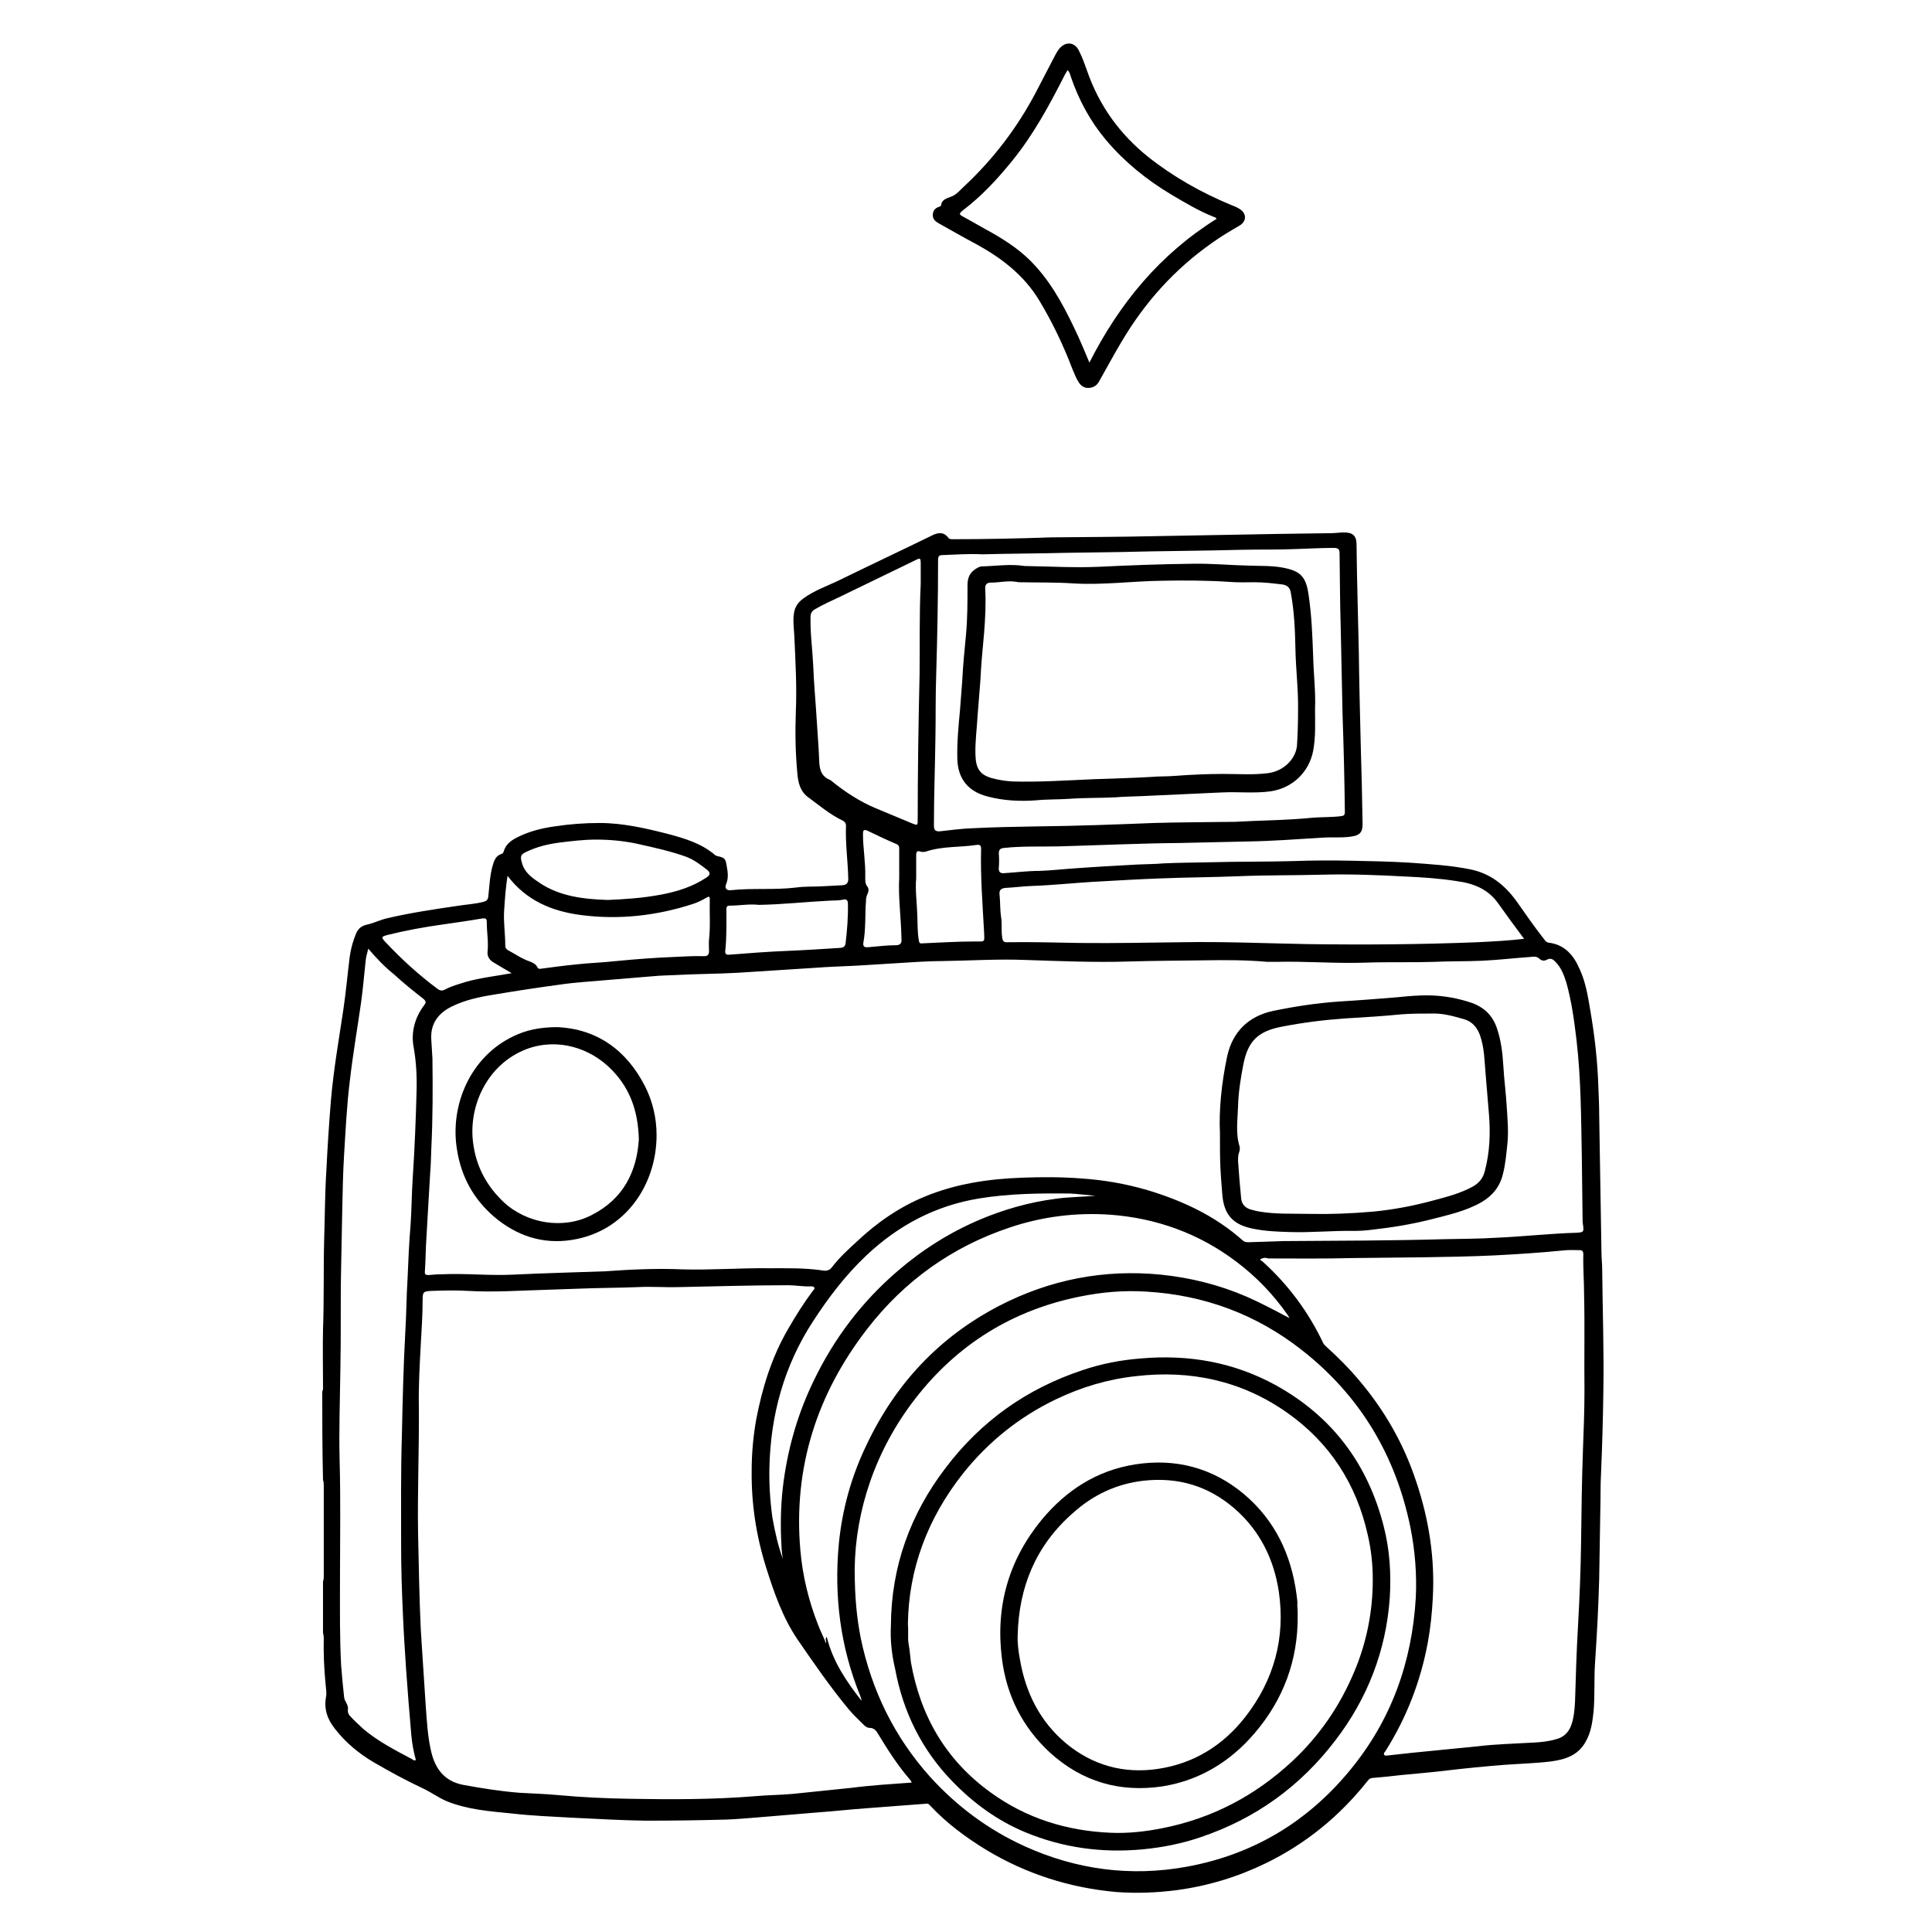 <?xml version="1.0" encoding="utf-8"?>
<!-- Generator: Adobe Illustrator 23.0.1, SVG Export Plug-In . SVG Version: 6.00 Build 0)  -->
<svg version="1.1" id="Layer_1" xmlns="http://www.w3.org/2000/svg" xmlns:xlink="http://www.w3.org/1999/xlink" x="0px" y="0px"
	 viewBox="0 0 512 512" style="enable-background:new 0 0 512 512;" xml:space="preserve">
<g id="pCL8Wh.tif">
	<g>
		<path d="M85.4,368.8c0.3-0.6,0.2-1.2,0.2-1.7c0-4.9-0.1-9.9,0-14.8c0.3-7.9,0.1-15.8,0.3-23.6c0.2-6.2,0.2-12.5,0.6-18.7
			c0.3-6.1,0.7-12.3,1.2-18.4c0.7-8.1,2.1-16.1,3.3-24.1c0.7-4.7,1.1-9.4,1.7-14.1c0.3-2.1,0.9-4.2,1.7-6.1c0.6-1.3,1.5-2,3-2.3
			c1.8-0.4,3.5-1.3,5.4-1.7c6-1.4,12.1-2.3,18.2-3.2c2.4-0.4,4.8-0.5,7.1-1.1c0.8-0.2,1.2-0.5,1.3-1.4c0.3-2.7,0.4-5.4,1.1-8
			c0.4-1.4,0.8-2.8,2.4-3.3c0.4-0.1,0.5-0.4,0.6-0.7c0.5-1.7,1.7-2.7,3.2-3.5c3.2-1.7,6.7-2.6,10.3-3.1c3.9-0.6,7.9-0.9,11.9-0.9
			c6.2,0,12.2,1.4,18.1,2.9c4.5,1.2,8.9,2.5,12.5,5.6c0.2,0.2,0.5,0.2,0.7,0.3c1.9,0.4,2.1,0.7,2.4,2.7c0.3,1.6,0.5,3.1-0.2,4.8
			c-0.4,0.9,0.1,1.7,1.4,1.5c5.7-0.6,11.5,0,17.2-0.7c2.1-0.3,4.2-0.2,6.4-0.3c1.9-0.1,3.9-0.2,5.8-0.3c1.1-0.1,1.6-0.5,1.6-1.7
			c-0.1-4.7-0.8-9.4-0.6-14.1c0-0.6-0.3-1-0.8-1.3c-3.4-1.6-6.2-4-9.2-6.2c-2.2-1.6-2.7-4-2.9-6.4c-0.5-5.4-0.6-10.8-0.4-16.2
			c0.3-6.7-0.1-13.5-0.4-20.2c-0.1-2-0.4-4-0.1-5.9c0.2-1.7,1.1-3,2.5-4c2.7-2,5.8-3.1,8.8-4.5c8.4-4.1,16.9-8.1,25.3-12.2
			c1.6-0.8,3.1-1,4.3,0.6c0.3,0.4,0.8,0.4,1.2,0.4c8.8,0,17.6-0.2,26.3-0.5c0.2,0,0.5,0,0.7,0c8.6-0.1,17.3-0.1,25.9-0.3
			c11-0.2,22-0.4,33-0.6c4.8-0.1,9.5-0.1,14.3-0.2c1.2,0,2.3-0.2,3.5-0.2c2.3,0,3.3,0.9,3.3,3.2c0.1,9.5,0.4,18.9,0.6,28.4
			c0.1,8.1,0.3,16.2,0.5,24.3c0.2,7.1,0.4,14.3,0.5,21.4c0,2.2-0.8,3-3,3.3c-2.6,0.4-5.2,0.1-7.8,0.3c-6.6,0.4-13.2,0.9-19.7,1
			c-6,0.1-11.9,0.3-17.9,0.4c-10.7,0.1-21.4,0.6-32.1,0.9c-4.8,0.1-9.6-0.1-14.4,0.4c-1.1,0.1-1.5,0.4-1.5,1.5
			c0.1,1.2,0.1,2.4,0,3.7c-0.1,1.1,0.3,1.6,1.4,1.5c3.1-0.2,6.2-0.6,9.3-0.6c3.2-0.1,6.5-0.5,9.7-0.7c5.5-0.4,11-0.7,16.5-1
			c2.3-0.1,4.5-0.1,6.8-0.3c4.2-0.2,8.5-0.2,12.8-0.3c7.1-0.2,14.3-0.1,21.4-0.3c5.2-0.2,10.3-0.2,15.5-0.1
			c5.1,0.1,10.1,0.2,15.2,0.5c5.5,0.4,11,0.7,16.4,1.8c5.3,1.1,9,4.1,12.1,8.3c2.4,3.4,4.8,6.9,7.4,10.2c0.3,0.4,0.6,0.8,1.1,0.9
			c4.4,0.5,6.8,3.4,8.4,7.2c1.5,3.3,2.1,6.9,2.7,10.5c1.2,6.9,2,13.9,2.2,21c0.1,2.3,0.2,4.6,0.2,6.9c0.2,12.1,0.4,24.2,0.6,36.2
			c0,1.7,0.2,3.3,0.2,5c0.1,10.8,0.5,21.6,0.3,32.5c-0.1,7.1-0.3,14.1-0.6,21.2c-0.2,3.3-0.1,6.6-0.2,9.9
			c-0.1,6.1-0.2,12.1-0.3,18.2c-0.2,7.5-0.6,14.9-1.1,22.3c-0.3,4.3,0,8.7-0.4,13c-0.3,2.8-0.7,5.5-2.1,7.9c-2,3.6-5.4,4.7-9.2,5.2
			c-4.1,0.5-8.2,0.6-12.3,0.9c-5.1,0.4-10.2,0.9-15.3,1.5c-4,0.5-8,0.8-12,1.2c-2.6,0.3-5.3,0.6-7.9,0.8c-0.5,0.1-0.8,0.4-1.1,0.8
			c-7.4,9.3-16.3,16.6-27,21.8c-7.4,3.6-15.3,6-23.5,7.1c-5.4,0.7-10.7,0.9-16.1,0.5c-12.3-1.1-23.9-4.8-34.5-11.2
			c-5.4-3.3-10.5-7.1-14.8-11.7c-0.3-0.3-0.5-0.6-1-0.5c-5.3,0.4-10.5,0.8-15.8,1.2c-4.3,0.3-8.6,0.8-12.9,1.1
			c-5.2,0.4-10.4,0.9-15.6,1.3c-2.8,0.2-5.7,0.5-8.5,0.6c-7.2,0.2-14.5,0.3-21.7,0.3c-6.5-0.1-13.1-0.5-19.6-0.8
			c-5.2-0.3-10.5-0.5-15.7-1.1c-5.9-0.6-11.8-1-17.4-3.3c-2.1-0.9-4-2.3-6.1-3.3c-4.5-2.1-8.9-4.5-13.2-7c-3.9-2.3-7.4-5.2-10.2-8.8
			c-2-2.5-3-5.2-2.4-8.5c0.2-1,0-2.2-0.1-3.2c-0.4-4.1-0.6-8.3-0.5-12.5c0-0.4-0.1-0.9-0.2-1.3c0-4.5,0-9.1,0-13.6
			c0.2-0.5,0.2-1,0.2-1.5c0-7.9,0-15.9,0-23.8c0-0.5,0-1.1-0.2-1.6C85.4,383.6,85.4,376.2,85.4,368.8z M181,336.4
			c7.7,0.2,15.3-0.4,22.9-0.3c4.5,0,9-0.1,13.5,0.5c1.1,0.2,2.2,0.4,3.1-0.8c1.9-2.5,4.3-4.7,6.6-6.8c5.3-5,11.2-9.1,18-11.9
			c8.2-3.4,17-4.7,25.8-5c5.2-0.2,10.4-0.2,15.6,0.2c6,0.4,11.8,1.4,17.6,3.1c9.3,2.8,17.9,6.8,25.2,13.3c0.5,0.5,1.1,0.5,1.7,0.5
			c3.1-0.1,6.2-0.2,9.2-0.3c14.1-0.1,28.2-0.1,42.4-0.5c4.7-0.1,9.5-0.1,14.2-0.4c6.9-0.3,13.9-1.1,20.8-1.3
			c2.1-0.1,2.2-0.2,1.9-2.2c-0.1-0.5-0.1-1-0.1-1.5c-0.1-5.5-0.1-11-0.2-16.4c-0.2-10.3-0.2-20.6-1.4-30.9
			c-0.6-5.1-1.3-10.3-2.7-15.3c-0.6-1.9-1.3-3.8-2.7-5.3c-0.7-0.8-1.4-1.4-2.6-0.7c-0.6,0.3-1.3,0.2-1.8-0.3
			c-0.7-0.7-1.5-0.6-2.4-0.5c-4.2,0.3-8.5,0.8-12.7,1c-4.2,0.2-8.5,0.1-12.8,0.3c-6,0.2-11.9,0-17.9,0.2c-8,0.3-16-0.4-24-0.2
			c-0.8,0-1.5,0-2.3,0c-5.6-0.5-11.3-0.5-17-0.4c-6.5,0.1-13,0.1-19.5,0.3c-9.2,0.3-18.4-0.1-27.6-0.4c-7.5-0.3-14.9,0.2-22.4,0.3
			c-2,0-4,0.1-6,0.2c-5.4,0.3-10.8,0.7-16.2,1c-3.8,0.2-7.7,0.3-11.5,0.6c-6.8,0.4-13.5,0.9-20.3,1.3c-5.5,0.3-10.9,0.3-16.4,0.6
			c-1.9,0.1-3.9,0.1-5.8,0.3c-4,0.3-8.1,0.7-12.1,1c-4.2,0.4-8.4,0.6-12.5,1.2c-5.9,0.8-11.9,1.7-17.8,2.7c-3.8,0.6-7.5,1.4-11,3.1
			c-3.7,1.8-5.8,4.6-5.5,8.9c0.1,1.6,0.2,3.2,0.3,4.9c0.1,8,0.1,15.9-0.3,23.9c-0.1,2.2-0.1,4.3-0.3,6.5c-0.3,5.7-0.7,11.4-1,17.2
			c-0.2,2.9-0.2,5.9-0.4,8.8c-0.1,0.9,0.3,1,1,1c1.2-0.1,2.3-0.2,3.5-0.2c6.2-0.3,12.5,0.4,18.7,0.1c8.2-0.4,16.4-0.6,24.7-0.9
			C167.3,336.4,174.2,336.1,181,336.4z M241.6,472.4c-0.1-0.3-0.2-0.5-0.3-0.6c-3.3-3.8-6-8-8.6-12.3c-0.5-0.9-1.1-1.6-2.3-1.6
			c-0.5,0-1-0.3-1.4-0.7c-1.3-1.3-2.7-2.6-3.9-4c-5-6-9.4-12.4-13.8-18.8c-3.9-5.8-6.2-12.4-8.3-19.1c-2.6-8.3-3.9-16.8-3.8-25.5
			c0-4.6,0.4-9.1,1.2-13.6c1.6-8.4,4.1-16.5,8.4-23.9c2-3.5,4.2-7,6.6-10.2c0.2-0.3,0.6-0.5,0.4-0.9c-0.2-0.3-0.6-0.3-0.9-0.3
			c-2,0.1-4-0.3-6-0.3c-9.7,0-19.4,0.3-29.2,0.5c-3.6,0.1-7.1-0.2-10.7,0c-5.1,0.2-10.2,0.2-15.3,0.4c-2.9,0.1-5.8,0.2-8.7,0.3
			c-7,0.2-14,0.7-21,0.3c-3.2-0.2-6.4-0.1-9.6,0c-2.3,0.1-2.4,0.3-2.4,2.6c0,3.9-0.3,7.9-0.5,11.8c-0.3,5.5-0.6,10.9-0.5,16.4
			c0.1,11.3-0.4,22.5-0.2,33.8c0.2,8.3,0.3,16.5,0.7,24.8c0.1,1.6,0.2,3.2,0.3,4.9c0.3,5.1,0.7,10.2,1,15.3
			c0.3,4.1,0.5,8.2,1.4,12.2c1,4.6,3.4,8.1,8.5,9.1c4.9,0.9,9.9,1.7,14.9,2.1c3.4,0.2,6.8,0.3,10.1,0.6c6.4,0.6,12.9,0.9,19.3,1
			c11.1,0.2,22.2,0.2,33.2-0.7c3.3-0.3,6.6-0.3,9.9-0.6c5.2-0.5,10.3-1.1,15.5-1.6C231,473.1,236.2,472.8,241.6,472.4z M333.9,333.8
			c0.3,0.3,0.6,0.4,0.8,0.6c6.7,6.1,12,13.2,15.9,21.4c0.2,0.5,0.6,0.8,0.9,1.1c3.1,2.8,6,5.7,8.6,8.8c6.8,8,11.9,16.9,15.2,26.9
			c3.4,10.1,5,20.4,4.4,31c-0.2,3.9-0.6,7.7-1.3,11.6c-1.9,10.3-5.6,19.9-11.2,28.8c-0.2,0.3-0.6,0.6-0.4,1c0.2,0.4,0.7,0.2,1.1,0.2
			c2.2-0.2,4.3-0.5,6.4-0.7c5.7-0.6,11.5-1.1,17.2-1.7c4.9-0.6,9.9-0.7,14.9-1c2-0.1,4-0.3,6-0.9c2-0.5,3.3-1.8,4-3.7
			c0.7-2,0.9-4.2,1-6.3c0.2-6.7,0.4-13.5,0.8-20.2c0.4-7.2,0.7-14.5,0.8-21.7c0.1-8.3,0.2-16.6,0.5-24.8c0.2-5.2,0.4-10.5,0.4-15.7
			c-0.1-8.5,0.1-16.9-0.1-25.4c0-3.6-0.3-7.1-0.2-10.7c0-0.7-0.2-1.1-1-1.1c-1.5,0-3-0.1-4.5,0.1c-6.1,0.6-12.2,1-18.2,1.3
			c-6.3,0.3-12.7,0.4-19,0.5c-6.2,0.1-12.5,0.1-18.7,0.2c-7.4,0.2-14.8,0.1-22.1,0.1C335.5,333.3,334.8,333.2,333.9,333.8z
			 M226.5,415.7c0,7.9,0.6,13.2,1.6,18.4c2.9,13.9,8.9,26.2,18.4,36.8c7.1,7.8,15.4,14,25.1,18.4c13.7,6.2,28.1,8.1,42.9,5.4
			c17.5-3.2,31.9-11.8,43.2-25.5c11-13.3,16.5-28.7,17.5-45.8c0.3-6.2-0.2-12.4-1.4-18.5c-3.9-19.2-13.4-35.1-28.9-47.2
			c-12-9.4-25.8-14.5-41-15.4c-5.9-0.4-11.8,0.1-17.7,1.3c-17.9,3.6-32.5,12.7-43.6,27C231.8,384.5,226.7,400.6,226.5,415.7z
			 M97.6,251.4c-0.3,1.2-0.6,2.2-0.7,3.2c-0.4,3.7-0.7,7.4-1.2,11c-1,7-2.2,13.9-3,20.9c-0.8,6.4-1.1,12.9-1.5,19.3
			c-0.3,4.9-0.4,9.8-0.5,14.8c-0.1,5.1-0.2,10.2-0.3,15.3c-0.2,9.1,0,18.1-0.2,27.2c-0.1,7.9-0.4,15.8-0.2,23.8
			c0.3,10.6,0.1,21.3,0.1,31.9c0,7.5-0.1,15,0.3,22.5c0.2,2.8,0.5,5.7,0.8,8.5c0.1,1.1,1.2,2,1,3.2c-0.1,0.8,0.2,1.4,0.6,1.8
			c1.1,1.2,2.3,2.3,3.5,3.4c3.9,3.3,8.4,5.6,12.9,8c0.3,0.2,0.6,0.5,1,0.2c-0.6-2.2-1-4.4-1.2-6.6c-0.5-5.9-1-11.8-1.4-17.7
			c-0.3-4.6-0.6-9.2-0.8-13.8c-0.3-6.3-0.5-12.7-0.5-19c0-9.6-0.1-19.2,0.2-28.8c0.2-9.1,0.4-18.2,0.9-27.3
			c0.3-4.7,0.3-9.5,0.6-14.2c0.2-4.8,0.4-9.6,0.8-14.3c0.3-4.3,0.3-8.6,0.6-12.9c0.5-7.6,0.8-15.2,1-22.8c0.1-3.9-0.1-7.7-0.8-11.6
			c-0.7-3.8,0.3-7.7,2.8-11c0.5-0.7,0.6-1-0.2-1.7c-2.7-2.1-5.3-4.2-7.8-6.5C101.9,256.2,99.8,254,97.6,251.4z M341.7,349.3
			c-0.1-0.2-0.2-0.4-0.3-0.6c-3.8-5.5-8.4-10.3-13.7-14.3c-9.9-7.5-21.2-11.6-33.6-12.5c-9-0.6-17.9,0.5-26.5,3.4
			c-15.3,5.1-28,14.2-37.8,26.9c-13.3,17.2-19.6,36.7-17.7,58.6c0.6,6.9,2.2,13.4,4.7,19.8c0.6,1.6,1.4,3.1,2.1,4.9
			c0.2-0.7-0.4-1.1,0.2-1.7c1.6,6.5,5.2,11.8,9.2,16.9c0-0.4-0.2-0.8-0.3-1.2c-5.3-13-7-26.5-5.7-40.4c0.9-9.1,3.3-17.8,7.3-26.1
			c7.7-16.3,19.3-28.7,35.3-37c13.4-6.9,27.7-9.7,42.8-8.2c7.8,0.8,15.4,2.7,22.6,5.8C334.2,345.3,337.9,347.3,341.7,349.3z
			 M403.9,248.8c-2.4-3.2-4.6-6.2-6.8-9.3c-2.7-3.9-6.6-5.4-11.1-6c-4.4-0.7-8.9-1-13.3-1.2c-7.4-0.4-14.8-0.7-22.2-0.5
			c-7.4,0.2-14.8,0.1-22.1,0.4c-7,0.3-14.1,0.3-21.2,0.6c-5.3,0.2-10.6,0.5-15.8,0.8c-6.1,0.3-12.1,1-18.2,1.2
			c-2.3,0.1-4.5,0.4-6.7,0.5c-1.2,0.1-1.8,0.6-1.6,1.9c0.2,1.9,0.1,3.9,0.4,5.8c0.3,1.9,0,3.7,0.3,5.5c0.1,0.8,0.4,1.3,1.4,1.2
			c6.5-0.1,12.9,0.1,19.4,0.2c9,0.1,17.9-0.1,26.9-0.2c11.1-0.2,22.2,0.3,33.3,0.5c15,0.2,30,0.1,44.9-0.5
			C395.5,249.5,399.6,249.3,403.9,248.8z M260.3,146.9c-3.8-0.2-7.2,0.1-10.5,0.2c-1,0-1.2,0.4-1.2,1.3c0,10.2-0.2,20.4-0.5,30.5
			c-0.2,5.5-0.1,10.9-0.2,16.4c-0.1,7.8-0.4,15.6-0.4,23.4c0,1.2,0.3,1.7,1.6,1.6c2.8-0.3,5.6-0.7,8.5-0.8
			c5.8-0.3,11.6-0.4,17.4-0.5c10.3-0.1,20.5-0.5,30.8-0.9c6.8-0.2,13.7-0.2,20.5-0.3c0.3,0,0.5,0,0.8,0c6.9-0.4,13.9-0.4,20.8-1.1
			c2.5-0.2,5-0.1,7.4-0.4c0.9-0.1,1.1-0.3,1.1-1.2c-0.1-8.5-0.3-16.9-0.6-25.4c-0.2-7.9-0.3-15.7-0.5-23.6
			c-0.2-6.5-0.2-12.9-0.3-19.4c0-1.1-0.3-1.5-1.5-1.5c-3.4,0-6.7,0.2-10,0.3c-4.8,0.2-9.7,0.1-14.5,0.2c-10.7,0.3-21.4,0.3-32.2,0.6
			c-4.7,0.1-9.4,0.1-14.1,0.2C275,146.7,267.5,146.7,260.3,146.9z M244,154.8c0-1.8,0-3.5,0-5.3c0-1.7-0.1-1.7-1.5-1
			c-6.6,3.2-13.2,6.4-19.8,9.6c-2.3,1.1-4.6,2.1-6.8,3.4c-0.8,0.5-1.1,1.1-1.1,2c-0.1,4.3,0.5,8.5,0.7,12.7c0.2,5.2,0.7,10.4,1,15.5
			c0.2,3.4,0.5,6.8,0.6,10.1c0.1,2.2,0.6,4,2.9,4.9c0.2,0.1,0.3,0.2,0.4,0.3c3.6,2.9,7.4,5.4,11.7,7.2c3.2,1.3,6.4,2.7,9.6,4
			c1.5,0.6,1.5,0.6,1.5-1.1c0-12.8,0.2-25.6,0.5-38.4C243.8,170.9,243.6,162.8,244,154.8z M207.5,413.2c-0.4-1.8-0.4-3.7-0.5-5.5
			c-0.2-5.1,0-10.3,0.7-15.4c1.3-9.3,3.9-18.1,8-26.5c5.4-11.2,12.7-20.8,22.1-28.9c6.6-5.7,13.9-10.3,21.9-13.7
			c6.4-2.7,13.1-4.6,20-5.5c3.5-0.5,6.9-0.5,10.6-0.8c-2.4-0.2-4.6-0.5-6.7-0.6c-8-0.1-16.1,0-24.1,1.3
			c-11.6,1.9-21.4,7.1-29.9,15.1c-5.5,5.2-10,11.1-14.1,17.4c-7.7,11.8-11.3,24.9-11.6,38.9c-0.1,4.4,0.2,8.9,0.8,13.2
			C205.4,406.1,206.2,409.7,207.5,413.2z M134.5,232.1c-0.5,3.2-0.7,6.2-0.9,9.2c-0.2,3.1,0.3,6.1,0.3,9.2c0,0.6,0.2,1,0.7,1.3
			c1.9,1,3.7,2.3,5.8,3c0.8,0.3,1.6,0.7,2,1.5c0.2,0.5,0.6,0.5,1.1,0.4c3-0.4,6-0.8,9-1.1c3.5-0.4,7.1-0.5,10.7-0.9
			c5.2-0.5,10.3-0.9,15.5-1.1c2.6-0.1,5.2-0.3,7.9-0.2c0.9,0,1.3-0.4,1.3-1.3c0-1-0.1-2.1,0-3.1c0.4-3.6,0.1-7.1,0.2-10.7
			c0-0.9-0.3-0.7-0.9-0.4c-1.2,0.7-2.4,1.3-3.7,1.7c-9.6,3.1-19.5,4.2-29.5,2.9C146.2,241.5,139.4,238.6,134.5,232.1z M161.1,238.5
			c4.5-0.2,9.2-0.5,14-1.4c4.3-0.8,8.5-2.1,12.2-4.6c0.9-0.6,1-1.2,0.2-1.9c-1.8-1.4-3.6-2.8-5.8-3.6c-3.9-1.4-8-2.3-12-3.2
			c-3.8-0.9-7.8-1.3-11.7-1.3c-3.3,0-6.6,0.4-9.8,0.8c-3,0.4-5.9,1.1-8.6,2.4c-1.6,0.7-1.8,1.2-1.3,2.9c0.7,2.7,2.8,4.1,4.9,5.5
			C148.4,237.5,154.5,238.3,161.1,238.5z M242.8,232.8c-0.3,2.9,0.2,6.4,0.3,9.9c0.1,2.2,0,4.3,0.4,6.5c0.1,0.6,0.2,0.9,0.9,0.8
			c4.7-0.2,9.3-0.5,14-0.5c2.7,0,2.5,0.3,2.4-2.4c-0.4-7.4-1-14.8-0.8-22.2c0-0.8-0.3-1.1-1.1-1c-4.5,0.7-9.2,0.3-13.6,1.8
			c-0.4,0.1-0.9,0.1-1.3,0c-1.1-0.4-1.2,0.2-1.2,1C242.8,228.7,242.8,230.4,242.8,232.8z M201.1,239.8c-2.5-0.3-5.1,0.2-7.6,0.2
			c-0.7,0-1,0.2-1,0.9c0,3.7,0.1,7.4-0.3,11.1c-0.1,0.8,0.3,1.1,1.1,1c5.1-0.4,10.2-0.8,15.3-1c4.7-0.2,9.4-0.5,14.1-0.8
			c1-0.1,1.3-0.5,1.4-1.3c0.4-3.5,0.7-7,0.6-10.5c0-0.8-0.4-1.2-1.2-1c-1.3,0.3-2.6,0.2-3.9,0.3C213.5,239,207.3,239.7,201.1,239.8z
			 M135.6,257.9c-1.9-1.1-3.4-2-4.9-2.9c-1-0.6-1.6-1.6-1.5-2.7c0.3-2.6-0.2-5.2-0.2-7.9c0-1-0.3-1.1-1.2-1c-3.5,0.6-7,1.1-10.5,1.6
			c-5,0.7-9.9,1.6-14.7,2.8c-1.5,0.4-1.6,0.6-0.6,1.7c4.3,4.6,8.9,8.8,14,12.6c0.7,0.5,1.3,0.5,2,0.1c1.7-0.9,3.6-1.4,5.5-2
			C127.4,259.1,131.3,258.7,135.6,257.9z M238.3,232.6c0-2.9,0-5.2,0-7.5c0-0.6,0-1.1-0.7-1.4c-2.6-1.1-5.1-2.3-7.6-3.5
			c-1.1-0.5-1.3-0.2-1.3,0.9c0,3.7,0.7,7.4,0.6,11.1c0,1-0.1,2,0.6,2.8c0.4,0.6,0.3,1.3,0,1.9c-0.3,0.6-0.4,1.2-0.4,1.8
			c-0.3,3.7,0,7.4-0.7,11.1c-0.2,1.3,0.6,1.3,1.5,1.2c2.3-0.2,4.7-0.5,7-0.5c1.3,0,1.7-0.5,1.6-1.7
			C238.8,243.2,238,237.6,238.3,232.6z"/>
		<path d="M288.6,102.8c-1.3,0.1-2.2-0.6-2.8-1.6c-0.7-1.1-1.1-2.3-1.6-3.4c-2.4-6.3-5.3-12.4-8.8-18.2c-4-6.6-9.8-11.1-16.5-14.8
			c-3.4-1.8-6.7-3.7-10.1-5.6c-0.9-0.5-1.6-1.1-1.6-2.2c0-1.1,0.6-1.9,1.7-2.2c0.2-0.1,0.5-0.2,0.5-0.4c0.2-1.6,1.5-1.8,2.7-2.3
			c1.4-0.5,2.4-1.8,3.5-2.8c7.7-7.2,14-15.5,18.9-24.8c1.7-3.3,3.5-6.7,5.2-10c0.6-1.1,1.2-2.1,2.4-2.7c1.6-0.7,3.2,0,4,2
			c0.8,1.6,1.4,3.3,2,5c3.2,9.2,8.6,16.7,16.2,22.8c6.7,5.3,14,9.4,21.9,12.7c0.7,0.3,1.4,0.5,2,0.9c2.3,1.2,2.3,3.5,0.1,4.7
			c-2.4,1.4-4.8,2.8-7,4.4c-10,7-17.9,15.8-24.1,26.3c-2.1,3.5-4,7.1-6,10.6C290.6,102.2,289.8,102.7,288.6,102.8z M322.4,58
			c-0.2-0.4-0.4-0.4-0.7-0.5c-4-1.6-7.7-3.8-11.4-6c-6.5-3.9-12.3-8.6-17.2-14.4c-4.2-5-7.2-10.6-9.3-16.7c-0.2-0.6-0.3-1.3-0.9-1.8
			c-0.2,0.4-0.4,0.7-0.6,1c-4.1,8.1-8.4,16.1-14.2,23.2c-3.9,4.8-8.1,9.3-13,13c-1.1,0.9-0.8,1.1,0.1,1.6c2.6,1.4,5.1,2.9,7.7,4.3
			c4.2,2.4,8.2,5.1,11.5,8.8c5,5.5,8.3,12.1,11.4,18.8c1,2.2,1.9,4.4,2.9,6.8C296.7,80.3,307.5,67.3,322.4,58z"/>
		<path d="M323.3,300.3c-0.3-6,0.4-13.2,1.9-20.3c1.4-6.5,5.6-10.7,12.2-12.1c5.8-1.2,11.7-2.1,17.7-2.5c5-0.3,10-0.7,15-1.1
			c3-0.3,6-0.6,9.1-0.5c3.7,0.1,7.4,0.8,10.9,2c3.3,1.2,5.5,3.4,6.6,6.7c1.1,3.2,1.5,6.6,1.7,10c0.2,3.6,0.7,7.2,0.9,10.8
			c0.2,3.2,0.5,6.4,0.2,9.6c-0.3,2.7-0.5,5.5-1.2,8.2c-0.8,3.4-2.8,5.8-5.7,7.5c-4.2,2.4-8.9,3.4-13.6,4.6
			c-5.1,1.3-10.2,2.1-15.5,2.7c-1.5,0.2-3.1,0.3-4.6,0.3c-5.8-0.1-11.5,0.5-17.2,0.3c-3.1-0.1-6.1-0.2-9.2-0.8
			c-5.7-1-8.2-3.7-8.6-9.4c-0.2-2.5-0.4-4.9-0.5-7.4C323.3,306.4,323.3,303.9,323.3,300.3z M347.9,321.7c4.4,0.1,10.2-0.1,15.9-0.6
			c5.3-0.5,10.6-1.5,15.8-2.9c3.7-1,7.4-1.9,10.8-3.8c1.6-0.9,2.7-2.3,3.1-4.1c1.3-4.9,1.5-9.9,1.1-14.9c-0.3-3.6-0.6-7.2-0.9-10.8
			c-0.3-3.4-0.3-6.9-1.5-10.3c-0.8-2.1-2.1-3.6-4.2-4.2c-2.8-0.8-5.6-1.6-8.5-1.5c-2.7,0-5.3,0-8,0.2c-5,0.5-10.1,0.8-15.1,1.1
			c-5.6,0.4-11.2,1.1-16.8,2.2c-6.2,1.2-8.9,3.8-10.1,10c-0.7,3.6-1.3,7.3-1.4,11c-0.1,3.6-0.7,7.2,0.4,10.7c0.1,0.5,0.1,1-0.1,1.5
			c-0.3,0.8-0.3,1.6-0.3,2.4c0.2,3.2,0.5,6.5,0.8,9.7c0.1,1.7,1.1,2.8,2.8,3.2c0.7,0.2,1.5,0.4,2.2,0.5
			C338.1,321.8,342.3,321.6,347.9,321.7z"/>
		<path d="M147.8,272.2c10.2,0.5,18.2,5.9,23.2,15.8c2,4,3,8.4,3,12.8c0,13.2-8.3,25.6-22.5,27.8c-7.7,1.2-14.6-1.1-20.5-6.1
			c-5.5-4.7-8.8-10.7-9.9-17.9c-1.9-11.5,3.4-24.5,15-30C139.4,273,143,272.2,147.8,272.2z M169.3,301.9c-0.2-7.4-2.3-13.3-7-18.2
			c-5.8-6.1-14.6-8.7-22.7-5.7c-10.6,4-15.8,15.5-14.1,25.7c0.9,5.8,3.6,10.7,7.9,14.8c6.2,5.8,15.9,7.4,23.4,3.5
			C165.3,317.7,168.8,310.3,169.3,301.9z"/>
		<path d="M236.1,430.7c0.1-15.5,5.1-29.4,14.5-41.7c9.4-12.4,21.5-21,36.3-25.9c5-1.7,10.2-2.7,15.5-3.1c12.6-1.1,24.6,1,35.7,7.1
			c15,8.3,24.4,20.9,28.6,37.4c1.6,6.2,2,12.6,1.6,19c-1,14-5.9,26.6-14.4,37.7c-9.3,12.2-21.2,20.8-35.8,25.7
			c-5,1.7-10.1,2.7-15.3,3.2c-10.7,1-21.1-0.4-31-4.5c-7.5-3.1-13.9-7.8-19.5-13.6c-8.1-8.4-13-18.4-15.1-29.8
			C236.3,438.4,235.9,434.6,236.1,430.7z M240.6,430.4c0.2,2.1-0.1,3.7,0.2,5.3c0.3,1.6,0.4,3.2,0.6,4.8
			c2.5,14.2,9.2,25.9,21.1,34.5c9.5,6.9,20.2,10.2,31.8,10.7c4.6,0.2,9.2-0.3,13.7-1.2c13.2-2.6,24.6-8.6,34.4-17.7
			c7.2-6.7,12.7-14.7,16.5-23.8c3.3-7.8,4.9-16,4.9-24.4c0-3.9-0.4-7.8-1.3-11.7c-3-13.6-10.1-24.6-21.5-32.6
			c-12-8.4-25.5-11.3-40-9.6c-7.4,0.8-14.4,2.9-21.1,6.1c-9.8,4.7-18,11.3-24.7,19.7C245.8,402.4,240.8,415.8,240.6,430.4z"/>
		<path d="M348.5,187.9c0,3.7,0.2,7.4-0.5,11.1c-1.1,5.6-5.4,9.8-11.2,10.7c-4.3,0.6-8.6,0.1-12.9,0.3c-7.3,0.3-14.5,0.7-21.8,1
			c-2.2,0.1-4.3,0.1-6.5,0.3c-4.1,0.2-8.2,0.1-12.3,0.4c-2.9,0.2-5.9,0.1-8.8,0.4c-4.2,0.3-8.5,0.1-12.7-1c-5.2-1.3-8-4.7-8.1-10.1
			c-0.1-4.3,0.3-8.5,0.7-12.7c0.2-2.6,0.4-5.2,0.6-7.8c0.2-4.1,0.6-8.2,1-12.3c0.4-4.3,0.4-8.7,0.4-13c0-1.6,0.3-3,1.7-4.1
			c0.7-0.5,1.4-1,2.2-1c3.7-0.1,7.5-0.7,11.2-0.1c0,0,0.1,0,0.1,0c6.6,0.1,13.1,0.5,19.7,0.2c8.2-0.4,16.4-0.7,24.7-0.8
			c5.1-0.1,10.1,0.4,15.2,0.5c2.9,0.1,5.8,0,8.6,0.5c4.9,0.9,6.3,2.4,7,7.3c0.8,5.4,1,10.8,1.2,16.2
			C348.1,178.6,348.7,183.2,348.5,187.9z M344,188.4c0.1-5.6-0.6-11-0.7-16.5c-0.1-4.9-0.3-9.8-1.2-14.7c-0.2-1.4-0.9-2.1-2.2-2.3
			c-2.5-0.3-4.9-0.6-7.4-0.6c-2.3,0-4.5,0.1-6.8-0.1c-5.9-0.4-11.8-0.4-17.7-0.3c-7.9,0.1-15.8,1.2-23.7,0.7
			c-4.6-0.3-9.3-0.2-14-0.3c-0.3,0-0.6,0-0.9-0.1c-2.3-0.4-4.5,0.2-6.8,0.2c-1.2,0-1.6,0.6-1.5,1.8c0.2,3.8,0,7.7-0.3,11.5
			c-0.4,4.3-0.8,8.5-1,12.8c-0.2,2.9-0.5,5.8-0.7,8.8c-0.2,3.6-0.7,7.1-0.6,10.7c0.1,3.7,1.2,5.3,4.3,6.2c1.8,0.5,3.7,0.8,5.6,0.9
			c7.2,0.2,14.3-0.3,21.4-0.6c5.1-0.2,10.1-0.3,15.2-0.6c2.2-0.2,4.4-0.1,6.6-0.3c4.1-0.3,8.3-0.5,12.5-0.5c4,0,8,0.3,11.9-0.2
			c4-0.5,7.2-3.5,7.7-7.1C343.9,194.7,344,191.5,344,188.4z"/>
		<path d="M343.9,428.2c0.1,11.8-3.8,22.2-11.4,31.1c-6.4,7.5-14.5,12.5-24.4,14.1c-11.3,1.7-21.3-1.2-29.8-8.9
			c-7.4-6.8-11.6-15.3-12.8-25.1c-1.7-13.7,1.8-26,10.6-36.7c6.5-7.8,14.6-13,24.6-14.6c10.7-1.7,20.5,0.8,28.9,7.8
			c8.3,7,12.6,16.1,14,26.7c0.1,0.9,0.3,1.9,0.2,2.8C343.9,426.4,343.9,427.3,343.9,428.2z M269.7,433.3c-0.1,2.2,0.2,4.3,0.6,6.5
			c1.5,8.8,5.3,16.4,12.2,22.2c7,5.8,15.2,8.1,24.2,6.8c9.7-1.4,17.5-6.3,23.4-13.9c7.5-9.7,10.6-20.8,8.8-33.1
			c-1.3-8.6-5-16.1-11.6-21.9c-7-6.1-15-8.5-24.2-7.5c-7.2,0.8-13.5,3.8-18.8,8.6C274.5,409.6,270,420.6,269.7,433.3z"/>
	</g>
</g>
</svg>
